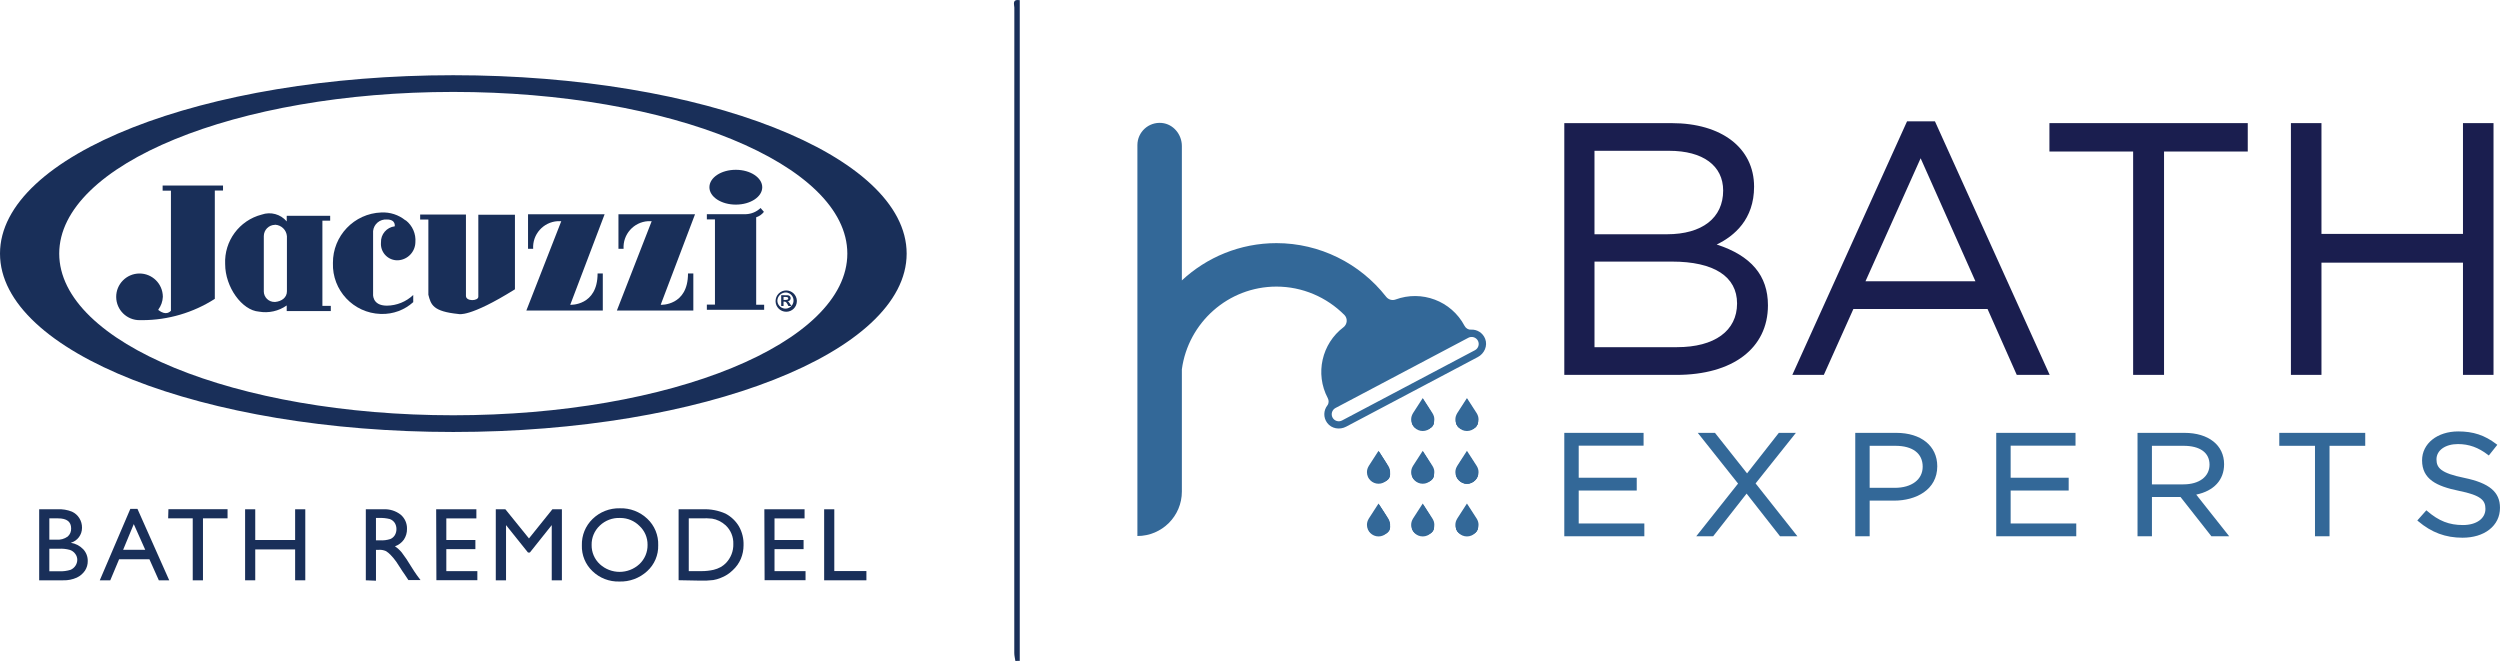 <svg width="174" height="46" viewBox="0 0 174 46" fill="none" xmlns="http://www.w3.org/2000/svg">
<g id="logo" clip-path="url(#clip0_7207_87)">
<g id="Group">
<g id="Layer_2_00000145049591628679896540000015409654876728071071_">
<g id="Layer_2-2_00000062903775102097491350000016433292831403359402_">
<path id="Vector" d="M31.548 5.235C14.121 5.235 0 10.794 0 17.651C0 24.507 14.121 30.066 31.548 30.066C48.975 30.066 63.103 24.507 63.103 17.651C63.103 10.794 48.974 5.235 31.548 5.235ZM31.548 28.903C16.397 28.903 4.122 23.862 4.122 17.651C4.122 11.439 16.411 6.398 31.548 6.398C46.685 6.398 58.974 11.432 58.974 17.651C58.974 23.869 46.699 28.903 31.548 28.903Z" fill="#192F59"/>
<path id="Vector_2" d="M54.534 20.667H54.6C54.749 20.667 54.86 20.667 54.86 20.771C54.86 20.875 54.748 20.875 54.6 20.875H54.534V20.667ZM54.371 21.297H54.534V20.993H54.578C54.66 20.993 54.712 20.993 54.808 21.171L54.875 21.297H55.083L54.986 21.148C54.912 21.03 54.89 21 54.816 20.97C54.935 20.97 55.031 20.874 55.031 20.755C55.03 20.69 55.001 20.63 54.949 20.592C54.883 20.547 54.838 20.547 54.534 20.547H54.371V21.297ZM54.72 20.356C55.029 20.385 55.258 20.659 55.228 20.969C55.2 21.278 54.925 21.507 54.616 21.477C54.327 21.451 54.105 21.209 54.104 20.919C54.12 20.595 54.395 20.343 54.72 20.356ZM54.72 20.215C54.31 20.215 53.979 20.548 53.979 20.958C53.979 21.368 54.312 21.698 54.722 21.698C55.131 21.698 55.462 21.366 55.462 20.956C55.462 20.944 55.462 20.932 55.461 20.92C55.441 20.525 55.114 20.215 54.72 20.215Z" fill="#192F59"/>
<path id="Vector_3" d="M11.022 21.579C11.564 22.001 11.838 21.683 11.897 21.631V13.269H11.319V12.914H15.522V13.262H14.951V20.801C13.444 21.766 11.693 22.28 9.904 22.283H9.725C8.828 22.291 8.096 21.571 8.087 20.675C8.079 19.778 8.799 19.045 9.696 19.036C10.593 19.029 11.325 19.748 11.334 20.645C11.334 20.649 11.334 20.655 11.334 20.659C11.321 20.977 11.213 21.285 11.022 21.542V21.579Z" fill="#192F59"/>
<path id="Vector_4" d="M19.955 21.267V21.652H23.024V21.289H22.439V15.359H22.98V15.018H19.956V15.411C19.53 14.905 18.837 14.716 18.214 14.936C16.657 15.337 15.595 16.777 15.671 18.382C15.671 19.983 16.842 21.599 18.02 21.689C18.696 21.81 19.393 21.655 19.955 21.259M19.109 15.641H19.154C19.588 15.667 19.937 16.009 19.97 16.442V20.274C19.97 20.704 19.615 20.971 19.154 21.016H19.103C18.694 21.017 18.361 20.686 18.36 20.276C18.36 20.26 18.36 20.245 18.361 20.23V16.434C18.361 16.003 18.709 15.652 19.14 15.649" fill="#192F59"/>
<path id="Vector_5" d="M28.22 15.337C27.746 14.952 27.147 14.757 26.538 14.788C24.648 14.856 23.155 16.418 23.172 18.309C23.111 20.203 24.596 21.789 26.491 21.85C26.506 21.85 26.523 21.851 26.538 21.851C27.357 21.873 28.153 21.579 28.761 21.029V20.532C28.266 21.002 27.612 21.266 26.93 21.274C25.855 21.274 25.967 20.422 25.967 20.422V16.078C26.017 15.593 26.445 15.239 26.93 15.277C27.568 15.277 27.472 15.752 27.472 15.752C26.909 15.821 26.492 16.311 26.516 16.878C26.462 17.506 26.928 18.059 27.556 18.113C27.604 18.117 27.653 18.119 27.703 18.116C28.371 18.078 28.897 17.532 28.911 16.864C28.959 16.276 28.709 15.701 28.244 15.337" fill="#192F59"/>
<path id="Vector_6" d="M32.43 20.594V14.93H29.243V15.279H29.814V20.513C29.992 21.217 30.14 21.676 31.911 21.855C31.911 21.855 32.653 22.129 35.84 20.135V14.947H33.291V20.655C33.289 20.957 32.43 20.994 32.43 20.594Z" fill="#192F59"/>
<path id="Vector_7" d="M37.108 17.317C37.047 16.316 37.81 15.456 38.81 15.394C38.895 15.389 38.98 15.39 39.064 15.396L36.633 21.615H41.955V19.035H41.592C41.592 21.311 39.687 21.215 39.687 21.215L39.745 21.066L42.081 14.914H36.751V17.316H37.108V17.317Z" fill="#192F59"/>
<path id="Vector_8" d="M43.401 17.317C43.341 16.316 44.103 15.456 45.104 15.394C45.188 15.389 45.273 15.39 45.357 15.396L42.934 21.615H48.256V19.035H47.885C47.885 21.311 45.987 21.215 45.987 21.215L46.039 21.066L48.374 14.914H43.044V17.316H43.401V17.317Z" fill="#192F59"/>
<path id="Vector_9" d="M49.375 13.033C49.375 13.7 50.197 14.241 51.213 14.241C52.229 14.241 53.052 13.7 53.052 13.033C53.052 12.366 52.229 11.818 51.213 11.818C50.198 11.816 49.375 12.358 49.375 13.033Z" fill="#192F59"/>
<path id="Vector_10" d="M53.163 14.737L52.934 14.477C52.66 14.741 52.298 14.894 51.917 14.907H49.197V15.271H49.761V21.201H49.197V21.564H53.185V21.208H52.63V15.123C52.841 15.056 53.026 14.926 53.163 14.752V14.737Z" fill="#192F59"/>
</g>
</g>
</g>
<g id="Layer_1-2_00000091720351591988268030000005302885395147244464_">
<path id="Vector_11" d="M4.397 40.389H2.727V35.446H4.02C4.357 35.428 4.694 35.485 5.007 35.611C5.221 35.709 5.402 35.867 5.525 36.068C5.649 36.268 5.712 36.5 5.708 36.735C5.711 37.218 5.392 37.645 4.927 37.778C5.255 37.827 5.557 37.984 5.788 38.223C5.997 38.445 6.112 38.739 6.107 39.045C6.112 39.283 6.044 39.517 5.914 39.717C5.77 39.927 5.574 40.095 5.344 40.202C5.046 40.335 4.723 40.4 4.397 40.389ZM4.043 36.078H3.434V37.56H3.908C4.193 37.589 4.48 37.512 4.712 37.344C4.875 37.201 4.963 36.991 4.951 36.774C4.95 36.312 4.648 36.078 4.043 36.078ZM4.095 38.194H3.434V39.761H4.13C4.396 39.772 4.662 39.737 4.916 39.658C5.054 39.598 5.17 39.498 5.253 39.373C5.334 39.251 5.377 39.108 5.379 38.963C5.379 38.815 5.331 38.671 5.242 38.553C5.149 38.422 5.018 38.325 4.866 38.274C4.614 38.204 4.354 38.176 4.095 38.194Z" fill="#192F59"/>
<path id="Vector_12" d="M9.071 35.418H9.567L11.778 40.389H11.054L10.399 38.924H8.29L7.675 40.389H6.945L9.071 35.418ZM10.109 38.268L9.311 36.477L8.569 38.268H10.109Z" fill="#192F59"/>
<path id="Vector_13" d="M11.722 35.441H15.838V36.074H14.127V40.39H13.414V36.074H11.704L11.722 35.441Z" fill="#192F59"/>
<path id="Vector_14" d="M20.541 35.446H21.248V40.389H20.541V38.24H17.765V40.389H17.059V35.446H17.765V37.584H20.541V35.446Z" fill="#192F59"/>
<path id="Vector_15" d="M25.461 40.389V35.446H26.698C27.127 35.424 27.55 35.558 27.889 35.822C28.177 36.067 28.338 36.431 28.327 36.809C28.333 37.074 28.257 37.335 28.111 37.556C27.956 37.773 27.74 37.935 27.489 38.023C27.664 38.141 27.821 38.283 27.956 38.445C28.185 38.746 28.397 39.06 28.59 39.386C28.76 39.665 28.904 39.876 29.005 40.019L29.268 40.372H28.424L28.208 40.047C28.197 40.026 28.184 40.004 28.169 39.985L28.032 39.791L27.81 39.449L27.576 39.09C27.454 38.919 27.319 38.756 27.171 38.606C27.076 38.505 26.967 38.419 26.846 38.349C26.69 38.283 26.519 38.256 26.351 38.269H26.168V40.418L25.461 40.389ZM26.378 36.05H26.167V37.606H26.435C26.683 37.624 26.934 37.592 27.17 37.516C27.301 37.46 27.411 37.364 27.484 37.242C27.558 37.112 27.596 36.964 27.592 36.814C27.593 36.666 27.552 36.519 27.473 36.392C27.39 36.267 27.267 36.172 27.125 36.124C26.881 36.064 26.63 36.039 26.378 36.05Z" fill="#192F59"/>
<path id="Vector_16" d="M30.357 35.446H33.156V36.08H31.064V37.584H33.087V38.218H31.064V39.751H33.224V40.384H30.373L30.357 35.446Z" fill="#192F59"/>
<path id="Vector_17" d="M38.446 35.446H39.108V40.389H38.401V36.547L36.879 38.456H36.748L35.22 36.547V40.389H34.507V35.446H35.174L36.816 37.475L38.446 35.446Z" fill="#192F59"/>
<path id="Vector_18" d="M43.144 35.377C43.849 35.354 44.535 35.616 45.048 36.101C45.557 36.577 45.836 37.251 45.811 37.949C45.83 38.635 45.549 39.294 45.041 39.755C44.514 40.24 43.819 40.498 43.103 40.474C42.411 40.495 41.738 40.236 41.239 39.755C40.744 39.287 40.474 38.629 40.498 37.949C40.479 37.261 40.75 36.597 41.245 36.119C41.752 35.626 42.437 35.359 43.144 35.377ZM43.144 36.05C42.625 36.031 42.122 36.222 41.747 36.581C41.374 36.929 41.166 37.42 41.177 37.931C41.169 38.437 41.376 38.922 41.747 39.266C42.526 39.981 43.722 39.981 44.5 39.266C44.872 38.918 45.08 38.429 45.07 37.92C45.077 37.418 44.87 36.937 44.5 36.598C44.154 36.253 43.688 36.057 43.201 36.051L43.144 36.05Z" fill="#192F59"/>
<path id="Vector_19" d="M47.231 40.383V35.446H48.901C49.449 35.422 49.996 35.526 50.497 35.748C50.885 35.953 51.208 36.26 51.432 36.637C51.656 37.038 51.767 37.49 51.751 37.949C51.752 38.273 51.688 38.595 51.563 38.895C51.432 39.199 51.238 39.47 50.993 39.693C50.754 39.927 50.468 40.108 50.156 40.224C49.992 40.294 49.819 40.343 49.643 40.372C49.347 40.407 49.05 40.42 48.753 40.412L47.231 40.383ZM48.821 36.078H47.938V39.75H48.844C49.12 39.75 49.395 39.719 49.666 39.659C49.836 39.619 50.001 39.555 50.156 39.471C50.287 39.397 50.408 39.305 50.514 39.198C50.864 38.841 51.055 38.358 51.039 37.858C51.056 37.368 50.86 36.894 50.503 36.559C50.367 36.435 50.212 36.332 50.047 36.251C49.894 36.177 49.731 36.124 49.563 36.097C49.316 36.071 49.068 36.064 48.821 36.078Z" fill="#192F59"/>
<path id="Vector_20" d="M53.199 35.446H55.998V36.08H53.906V37.584H55.929V38.218H53.906V39.751H56.066V40.384H53.216L53.199 35.446Z" fill="#192F59"/>
<path id="Vector_21" d="M57.361 35.446H58.067V39.745H60.302V40.389H57.361V35.446Z" fill="#192F59"/>
</g>
<path id="Vector_22" d="M99.05 35.141C98.806 35.52 98.572 35.833 98.391 36.176C98.196 36.542 98.211 36.969 98.592 37.158C98.846 37.284 99.269 37.271 99.526 37.14C99.898 36.953 99.856 36.531 99.692 36.194C99.521 35.847 99.291 35.531 99.05 35.141Z" fill="#336898"/>
<path id="Vector_23" d="M95.992 35.153C95.752 35.511 95.534 35.792 95.363 36.1C95.157 36.472 95.117 36.918 95.512 37.135C95.766 37.274 96.218 37.266 96.475 37.127C96.859 36.92 96.783 36.482 96.606 36.133C96.439 35.807 96.217 35.508 95.992 35.153Z" fill="#336898"/>
<path id="Vector_24" d="M102.106 31.486C101.887 31.812 101.669 32.096 101.496 32.406C101.288 32.774 101.246 33.168 101.601 33.473C101.905 33.734 102.273 33.733 102.588 33.491C102.971 33.195 102.903 32.799 102.71 32.432C102.544 32.118 102.329 31.831 102.106 31.486Z" fill="#336898"/>
<path id="Vector_25" d="M95.993 31.468C95.746 31.852 95.511 32.164 95.332 32.506C95.142 32.87 95.153 33.298 95.534 33.488C95.786 33.614 96.207 33.603 96.463 33.475C96.835 33.289 96.796 32.868 96.634 32.53C96.467 32.184 96.237 31.866 95.993 31.468Z" fill="#336898"/>
<path id="Vector_26" d="M102.103 27.794C101.849 28.203 101.607 28.534 101.431 28.897C101.259 29.249 101.293 29.657 101.664 29.83C101.914 29.946 102.309 29.945 102.559 29.827C102.936 29.646 102.93 29.234 102.763 28.888C102.585 28.525 102.346 28.193 102.103 27.794Z" fill="#336898"/>
<path id="Vector_27" d="M102.104 35.139C101.864 35.518 101.624 35.849 101.44 36.209C101.263 36.556 101.279 36.974 101.64 37.149C101.897 37.274 102.316 37.27 102.574 37.144C102.946 36.961 102.925 36.544 102.751 36.201C102.57 35.842 102.333 35.511 102.104 35.139Z" fill="#336898"/>
<path id="Vector_28" d="M99.05 31.47C98.806 31.851 98.571 32.177 98.383 32.528C98.196 32.878 98.217 33.291 98.569 33.472C98.821 33.603 99.237 33.608 99.501 33.49C99.887 33.317 99.859 32.894 99.7 32.554C99.529 32.19 99.288 31.86 99.05 31.47Z" fill="#336898"/>
<path id="Vector_29" d="M99.047 27.799C98.802 28.188 98.564 28.52 98.377 28.876C98.193 29.228 98.228 29.64 98.582 29.813C98.838 29.939 99.254 29.936 99.514 29.812C99.889 29.632 99.859 29.211 99.696 28.872C99.529 28.524 99.297 28.207 99.047 27.799Z" fill="#336898"/>
<path id="Vector_30" d="M70.669 45.999C70.643 45.818 70.594 45.636 70.594 45.454C70.591 30.48 70.589 15.506 70.598 0.532C70.598 0.326 70.417 -0.072 70.975 0.011C70.975 15.344 70.975 30.671 70.975 45.998C70.874 45.999 70.771 45.999 70.669 45.999Z" fill="#192F59"/>
<path id="Vector_31" d="M99.05 35.141C99.291 35.529 99.521 35.847 99.691 36.193C99.856 36.531 99.897 36.952 99.525 37.139C99.268 37.268 98.844 37.283 98.591 37.157C98.21 36.968 98.195 36.542 98.389 36.175C98.572 35.833 98.806 35.52 99.05 35.141Z" fill="#336898"/>
<path id="Vector_32" d="M95.992 35.153C96.217 35.508 96.439 35.807 96.607 36.134C96.785 36.483 96.86 36.922 96.477 37.128C96.219 37.267 95.766 37.274 95.513 37.136C95.118 36.92 95.159 36.473 95.364 36.101C95.534 35.793 95.752 35.511 95.992 35.153Z" fill="#336898"/>
<path id="Vector_33" d="M102.106 31.486C102.329 31.83 102.544 32.118 102.71 32.432C102.903 32.798 102.97 33.195 102.588 33.491C102.273 33.733 101.905 33.734 101.601 33.473C101.246 33.169 101.287 32.774 101.496 32.406C101.669 32.097 101.887 31.812 102.106 31.486Z" fill="#336898"/>
<path id="Vector_34" d="M95.993 31.468C96.237 31.866 96.467 32.184 96.633 32.53C96.795 32.868 96.834 33.289 96.462 33.475C96.206 33.603 95.785 33.615 95.533 33.488C95.152 33.298 95.142 32.87 95.331 32.506C95.51 32.165 95.745 31.852 95.993 31.468Z" fill="#336898"/>
<path id="Vector_35" d="M102.103 27.794C102.346 28.193 102.585 28.525 102.762 28.888C102.93 29.234 102.935 29.646 102.558 29.827C102.308 29.946 101.913 29.947 101.663 29.83C101.292 29.657 101.258 29.249 101.43 28.897C101.607 28.534 101.849 28.203 102.103 27.794Z" fill="#336898"/>
<path id="Vector_36" d="M102.104 35.139C102.333 35.511 102.57 35.842 102.751 36.201C102.925 36.543 102.946 36.961 102.574 37.144C102.316 37.271 101.897 37.275 101.64 37.149C101.279 36.974 101.263 36.556 101.44 36.209C101.624 35.849 101.864 35.518 102.104 35.139Z" fill="#336898"/>
<path id="Vector_37" d="M99.05 31.47C99.288 31.86 99.529 32.191 99.7 32.554C99.859 32.894 99.887 33.317 99.501 33.49C99.237 33.607 98.821 33.603 98.569 33.472C98.217 33.289 98.197 32.877 98.383 32.528C98.571 32.176 98.806 31.851 99.05 31.47Z" fill="#336898"/>
<path id="Vector_38" d="M99.047 27.799C99.297 28.207 99.529 28.524 99.695 28.872C99.858 29.211 99.888 29.632 99.513 29.812C99.253 29.937 98.837 29.939 98.581 29.813C98.227 29.639 98.191 29.228 98.376 28.876C98.564 28.52 98.802 28.188 99.047 27.799Z" fill="#336898"/>
<path id="Vector_39" d="M103.369 23.586C103.204 23.155 102.789 22.916 102.37 22.942C102.188 22.953 102.019 22.844 101.934 22.682C101.008 20.929 98.937 20.176 97.127 20.847C96.89 20.935 96.629 20.851 96.472 20.651C94.652 18.324 91.842 16.922 88.843 16.922C86.302 16.922 83.987 17.908 82.258 19.516V10.165C82.258 9.357 81.668 8.635 80.863 8.558C79.939 8.471 79.163 9.194 79.163 10.098V37.306C80.872 37.306 82.258 35.921 82.258 34.211V25.7C82.701 22.457 85.481 19.947 88.843 19.947C90.639 19.947 92.337 20.679 93.572 21.924C93.812 22.167 93.776 22.571 93.504 22.778C92.006 23.913 91.508 25.997 92.414 27.712C92.5 27.874 92.494 28.074 92.383 28.219C92.119 28.56 92.088 29.053 92.375 29.437C92.676 29.841 93.247 29.932 93.692 29.696L102.855 24.852C103.312 24.613 103.554 24.068 103.369 23.586ZM102.657 24.375L93.406 29.265C93.168 29.391 92.871 29.299 92.744 29.061C92.618 28.823 92.71 28.525 92.948 28.398L102.199 23.508C102.437 23.382 102.735 23.474 102.862 23.713C102.987 23.951 102.895 24.25 102.657 24.375Z" fill="#336898"/>
<g id="Group_2">
<path id="Vector_40" d="M109.878 34.141H113.917V33.25H109.878V31.018H114.393V30.127H108.875V37.324H114.446V36.434H109.878V34.141Z" fill="#336898"/>
<path id="Vector_41" d="M124.994 30.127H123.806L121.595 32.947L119.362 30.127H118.165L120.969 33.656L118.059 37.324H119.236L121.563 34.354L123.89 37.324H125.099L122.189 33.646L124.994 30.127Z" fill="#336898"/>
<path id="Vector_42" d="M131.98 30.127H129.126V37.324H130.129V34.843H131.843C133.331 34.843 134.834 34.103 134.834 32.45C134.833 31.04 133.713 30.127 131.98 30.127ZM131.873 33.953H130.128V31.028H131.915C133.125 31.028 133.819 31.557 133.819 32.48C133.819 33.375 133.056 33.953 131.873 33.953Z" fill="#336898"/>
<path id="Vector_43" d="M139.941 34.141H143.98V33.25H139.941V31.018H144.456V30.127H138.938V37.324H144.508V36.434H139.941V34.141Z" fill="#336898"/>
<path id="Vector_44" d="M154.797 32.309C154.797 30.984 153.714 30.127 152.038 30.127H148.772V37.324H149.775V34.593H151.766L153.913 37.324H155.152L152.857 34.425C154.092 34.168 154.797 33.403 154.797 32.309ZM149.774 31.028H151.974C153.123 31.028 153.783 31.506 153.783 32.339C153.783 33.172 153.069 33.712 151.964 33.712H149.774V31.028Z" fill="#336898"/>
<path id="Vector_45" d="M158.638 31.028H161.123V37.324H162.135V31.028H164.62V30.127H158.638V31.028Z" fill="#336898"/>
<path id="Vector_46" d="M171.522 33.262C169.88 32.928 169.579 32.564 169.579 31.968C169.579 31.344 170.193 30.907 171.071 30.907C171.837 30.907 172.498 31.145 173.156 31.653L173.221 31.703L173.812 30.96L173.744 30.907C172.935 30.29 172.142 30.027 171.092 30.027C169.634 30.027 168.576 30.873 168.576 32.038C168.576 33.361 169.597 33.843 171.129 34.159C172.698 34.474 172.986 34.831 172.986 35.422C172.986 36.093 172.357 36.543 171.42 36.543C170.462 36.543 169.742 36.261 168.937 35.57L168.875 35.516L168.245 36.224L168.31 36.28C169.231 37.06 170.209 37.425 171.388 37.425C172.136 37.425 172.782 37.231 173.254 36.864C173.741 36.485 173.999 35.959 173.999 35.342C174 34.244 173.258 33.622 171.522 33.262Z" fill="#336898"/>
</g>
<g id="Group_3">
<path id="Vector_47" d="M119.482 17.018C120.713 16.428 122.084 15.261 122.084 12.992C122.084 10.306 119.832 8.57 116.347 8.57H108.875V26.093H116.669C120.605 26.093 123.049 24.237 123.049 21.249C123.05 19.183 121.882 17.797 119.482 17.018ZM116.024 16.304H110.976V10.496H116.173C118.527 10.496 119.932 11.531 119.932 13.263C119.932 15.168 118.472 16.304 116.024 16.304ZM116.719 24.163H110.977V18.207H116.372C119.291 18.207 120.9 19.243 120.9 21.123C120.899 23.027 119.336 24.163 116.719 24.163Z" fill="#1A1E4F"/>
<path id="Vector_48" d="M134.672 8.446H132.73L124.746 26.091H126.939L128.996 21.505H138.333L140.366 26.091H142.657L134.695 8.495L134.672 8.446ZM137.489 19.576H129.838L133.676 11.015L137.489 19.576Z" fill="#1A1E4F"/>
<path id="Vector_49" d="M142.64 10.546H148.466V26.091H150.617V10.546H156.444V8.569H142.64V10.546Z" fill="#1A1E4F"/>
<path id="Vector_50" d="M171.423 8.569V16.28H161.574V8.569H159.448V26.091H161.574V18.281H171.423V26.091H173.549V8.569H171.423Z" fill="#1A1E4F"/>
</g>
<path id="Vector_51" d="M102.785 28.771L102.786 28.77L102.775 28.754C102.771 28.747 102.768 28.742 102.763 28.735L102.099 27.707L101.414 28.77L101.416 28.772C101.34 28.895 101.294 29.038 101.294 29.192C101.294 29.637 101.655 29.998 102.1 29.998C102.546 29.998 102.906 29.637 102.906 29.192C102.906 29.038 102.861 28.895 102.785 28.771Z" fill="#336898"/>
<path id="Vector_52" d="M102.785 32.441L102.786 32.44L102.775 32.423C102.771 32.417 102.768 32.411 102.763 32.405L102.099 31.377L101.414 32.44L101.416 32.442C101.34 32.564 101.294 32.708 101.294 32.862C101.294 33.307 101.655 33.668 102.1 33.668C102.546 33.668 102.906 33.307 102.906 32.862C102.906 32.706 102.861 32.563 102.785 32.441Z" fill="#336898"/>
<path id="Vector_53" d="M102.785 36.109L102.786 36.108L102.775 36.091C102.771 36.085 102.768 36.079 102.763 36.073L102.099 35.045L101.414 36.108L101.416 36.11C101.34 36.232 101.294 36.376 101.294 36.53C101.294 36.975 101.655 37.336 102.1 37.336C102.546 37.336 102.906 36.975 102.906 36.53C102.906 36.375 102.861 36.231 102.785 36.109Z" fill="#336898"/>
<path id="Vector_54" d="M99.707 28.771L99.708 28.77L99.697 28.754C99.693 28.747 99.69 28.742 99.685 28.735L99.022 27.707L98.336 28.77L98.338 28.772C98.263 28.895 98.217 29.038 98.217 29.192C98.217 29.637 98.578 29.998 99.023 29.998C99.468 29.998 99.829 29.637 99.829 29.192C99.83 29.038 99.784 28.895 99.707 28.771Z" fill="#336898"/>
<path id="Vector_55" d="M99.707 32.441L99.708 32.44L99.697 32.423C99.693 32.417 99.69 32.411 99.685 32.405L99.022 31.377L98.336 32.44L98.338 32.442C98.263 32.564 98.217 32.708 98.217 32.862C98.217 33.307 98.578 33.668 99.023 33.668C99.468 33.668 99.829 33.307 99.829 32.862C99.83 32.706 99.784 32.563 99.707 32.441Z" fill="#336898"/>
<path id="Vector_56" d="M99.707 36.109L99.708 36.108L99.697 36.091C99.693 36.085 99.69 36.079 99.685 36.073L99.022 35.045L98.336 36.108L98.338 36.11C98.263 36.232 98.217 36.376 98.217 36.53C98.217 36.975 98.578 37.336 99.023 37.336C99.468 37.336 99.829 36.975 99.829 36.53C99.83 36.375 99.784 36.231 99.707 36.109Z" fill="#336898"/>
<path id="Vector_57" d="M96.631 32.441L96.632 32.44L96.621 32.423C96.617 32.417 96.613 32.411 96.609 32.405L95.945 31.377L95.259 32.44L95.261 32.442C95.186 32.564 95.14 32.708 95.14 32.862C95.14 33.307 95.501 33.668 95.946 33.668C96.391 33.668 96.752 33.307 96.752 32.862C96.752 32.706 96.706 32.563 96.631 32.441Z" fill="#336898"/>
<path id="Vector_58" d="M96.631 36.109L96.632 36.108L96.621 36.091C96.617 36.085 96.613 36.079 96.609 36.073L95.945 35.045L95.259 36.108L95.261 36.11C95.186 36.232 95.14 36.376 95.14 36.53C95.14 36.975 95.501 37.336 95.946 37.336C96.391 37.336 96.752 36.975 96.752 36.53C96.752 36.375 96.706 36.231 96.631 36.109Z" fill="#336898"/>
</g>
<defs>
<clipPath id="clip0_7207_87">
<rect width="174" height="45.999" fill="white"/>
</clipPath>
</defs>
</svg>
